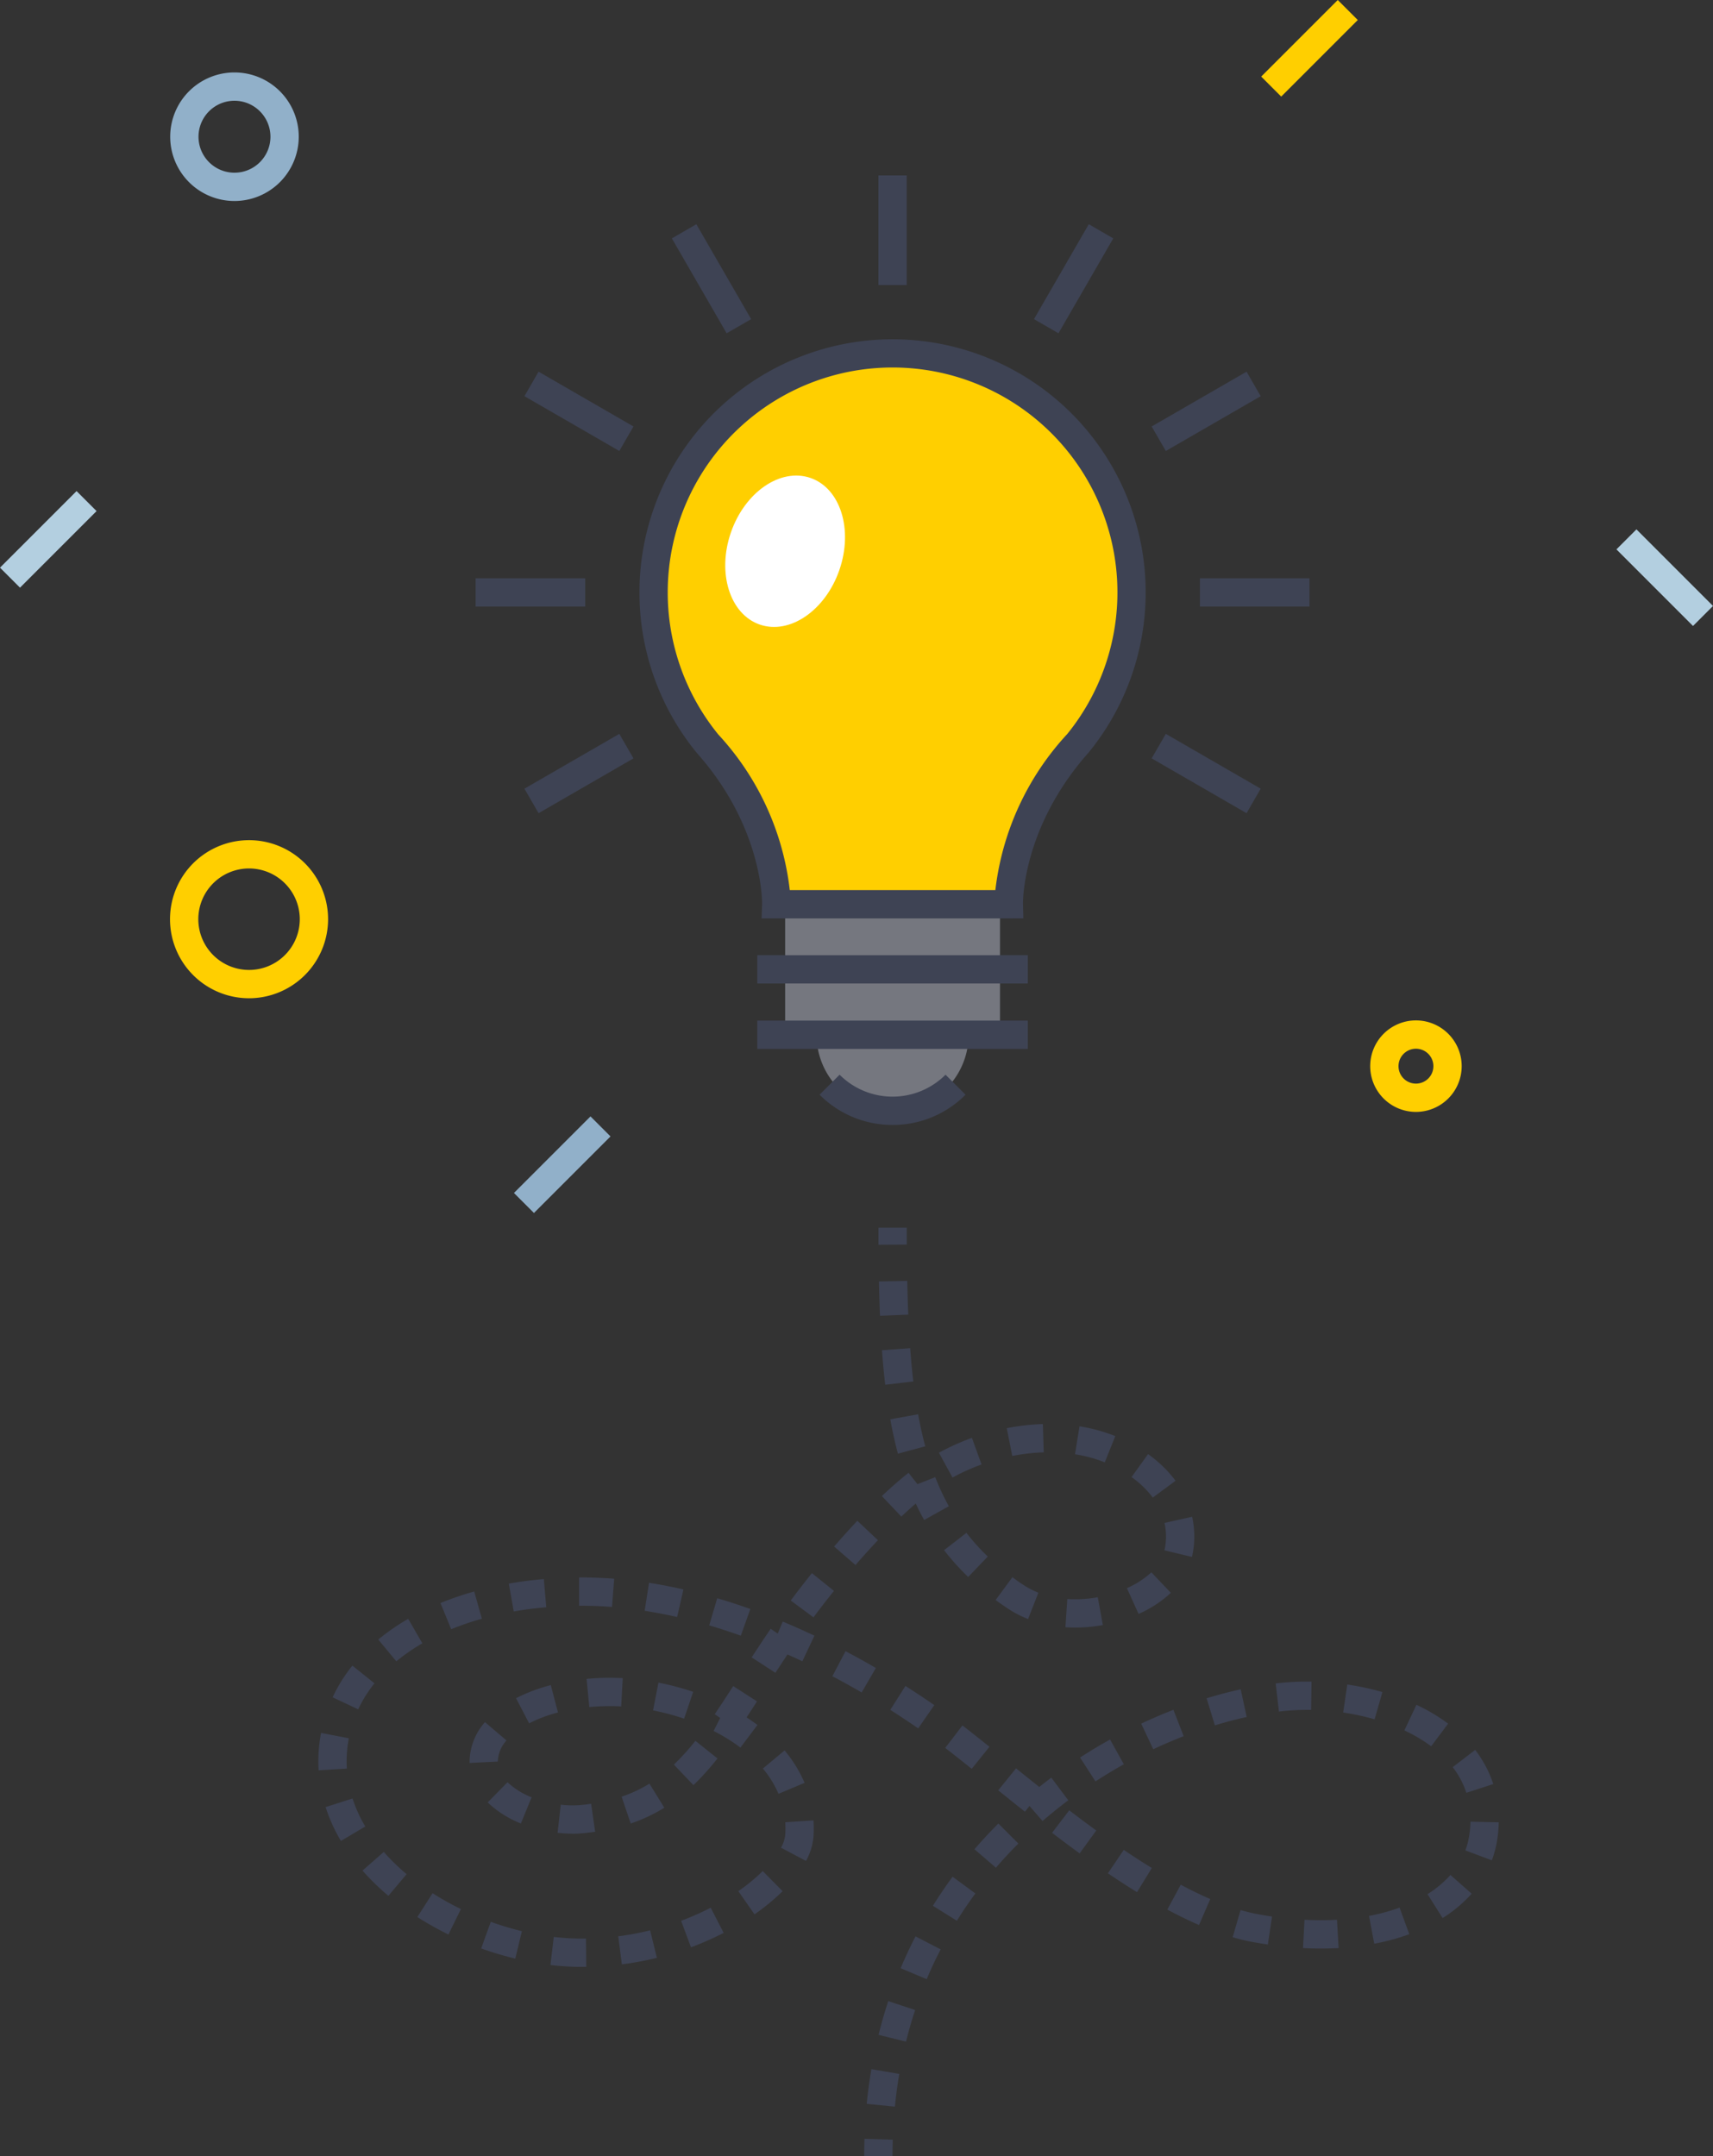 <svg xmlns="http://www.w3.org/2000/svg" width="151.335" height="190.461" viewBox="0 0 151.335 190.461">
  <rect x="0" y="0" width="151.335" height="190.461" fill="#333333" stroke="none"/>
  <g id="Group_9334" data-name="Group 9334" transform="translate(-350.115 -84.477)">
    <g id="Group_9325" data-name="Group 9325">
      <g id="Group_9315" data-name="Group 9315">
        <path id="Path_13815" data-name="Path 13815" d="M422.253,175.878a6.716,6.716,0,0,0,13.432,0h2.775V164.351H419.478v11.527Z" fill="#75777f"/>
        <path id="Path_13816" data-name="Path 13816" d="M428.969,115.693a21.114,21.114,0,0,1,16.364,34.455c-6.322,7.1-6.09,14.2-6.09,14.2H418.7s.232-7.1-6.09-14.2a21.113,21.113,0,0,1,16.364-34.455Z" fill="#ffcf00"/>
        <g id="Group_9311" data-name="Group 9311">
          <rect id="Rectangle_19983" data-name="Rectangle 19983" width="23.9" height="2.5" transform="translate(417.019 174.628)" fill="#3e4354"/>
        </g>
        <g id="Group_9312" data-name="Group 9312">
          <path id="Path_13817" data-name="Path 13817" d="M439.242,165.6H417.4l.043-1.292c0-.062.107-6.725-5.773-13.331a22.361,22.361,0,1,1,34.63-.04c-5.916,6.646-5.812,13.309-5.811,13.376l.034,1.283Zm-19.354-2.5H438.05a24.426,24.426,0,0,1,6.349-13.785,19.865,19.865,0,1,0-30.826.04A24.328,24.328,0,0,1,419.888,163.1Z" fill="#3e4354"/>
        </g>
        <g id="Group_9313" data-name="Group 9313">
          <path id="Path_13818" data-name="Path 13818" d="M428.969,183.844a9.06,9.06,0,0,1-6.448-2.671l1.768-1.767a6.619,6.619,0,0,0,9.359,0l1.768,1.767A9.059,9.059,0,0,1,428.969,183.844Z" fill="#3e4354"/>
        </g>
        <g id="Group_9314" data-name="Group 9314">
          <rect id="Rectangle_19984" data-name="Rectangle 19984" width="23.9" height="2.5" transform="translate(417.019 168.849)" fill="#3e4354"/>
        </g>
        <path id="Path_13819" data-name="Path 13819" d="M424.269,134.828c-1.237,3.576-4.385,5.733-7.031,4.818s-3.789-4.557-2.552-8.134,4.386-5.733,7.032-4.818S425.507,131.251,424.269,134.828Z" fill="#fff"/>
      </g>
      <g id="Group_9316" data-name="Group 9316">
        <rect id="Rectangle_19985" data-name="Rectangle 19985" width="2.5" height="9.68" transform="translate(427.719 99.973)" fill="#3e4354"/>
      </g>
      <g id="Group_9317" data-name="Group 9317">
        <rect id="Rectangle_19986" data-name="Rectangle 19986" width="2.499" height="9.681" transform="translate(409.47 105.533) rotate(-30.002)" fill="#3e4354"/>
      </g>
      <g id="Group_9318" data-name="Group 9318">
        <rect id="Rectangle_19987" data-name="Rectangle 19987" width="2.5" height="9.681" transform="matrix(0.5, -0.866, 0.866, 0.5, 396.445, 119.472)" fill="#3e4354"/>
      </g>
      <g id="Group_9319" data-name="Group 9319">
        <rect id="Rectangle_19988" data-name="Rectangle 19988" width="9.68" height="2.5" transform="translate(392.136 135.556)" fill="#3e4354"/>
      </g>
      <g id="Group_9320" data-name="Group 9320">
        <rect id="Rectangle_19989" data-name="Rectangle 19989" width="9.681" height="2.5" transform="translate(396.445 154.141) rotate(-30)" fill="#3e4354"/>
      </g>
      <g id="Group_9321" data-name="Group 9321">
        <rect id="Rectangle_19990" data-name="Rectangle 19990" width="2.5" height="9.681" transform="matrix(0.5, -0.866, 0.866, 0.5, 451.858, 151.465)" fill="#3e4354"/>
      </g>
      <g id="Group_9322" data-name="Group 9322">
        <rect id="Rectangle_19991" data-name="Rectangle 19991" width="9.681" height="2.499" transform="matrix(0.5, -0.866, 0.866, 0.5, 441.462, 112.666)" fill="#3e4354"/>
      </g>
      <g id="Group_9323" data-name="Group 9323">
        <rect id="Rectangle_19992" data-name="Rectangle 19992" width="9.681" height="2.5" transform="matrix(0.866, -0.5, 0.5, 0.866, 451.858, 122.148)" fill="#3e4354"/>
      </g>
      <g id="Group_9324" data-name="Group 9324">
        <rect id="Rectangle_19993" data-name="Rectangle 19993" width="9.681" height="2.5" transform="translate(456.121 135.556)" fill="#3e4354"/>
      </g>
    </g>
    <g id="Group_9329" data-name="Group 9329">
      <g id="Group_9326" data-name="Group 9326">
        <path id="Path_13820" data-name="Path 13820" d="M428.962,274.938h-2.5q0-.778.024-1.54l2.5.079Q428.963,274.2,428.962,274.938Z" fill="#3e4354"/>
      </g>
      <g id="Group_9327" data-name="Group 9327">
        <path id="Path_13821" data-name="Path 13821" d="M429.175,270.558l-2.489-.247c.1-1.03.241-2.06.412-3.064l2.464.42C429.4,268.613,429.27,269.586,429.175,270.558Zm.981-5.743-2.426-.6c.248-1,.537-2,.858-2.978l2.375.784C430.661,262.935,430.39,263.875,430.156,264.815Zm1.827-5.517-2.3-.969c.4-.949.841-1.9,1.315-2.811l2.221,1.148C432.771,257.524,432.356,258.409,431.983,259.3Zm-30.408-1.088-.485,0c-.764-.014-1.554-.068-2.347-.162l.295-2.483a20.786,20.786,0,0,0,2.1.145l.44,0,.307,0,.023,2.5Zm3.477-.221-.317-2.48a24.613,24.613,0,0,0,2.815-.525l.6,2.428A27.52,27.52,0,0,1,405.052,257.989Zm-9.414-.507a28.5,28.5,0,0,1-3.013-.9l.848-2.351a26.328,26.328,0,0,0,2.749.826Zm71.154-.89q-.766,0-1.56-.041l.129-2.5a26.636,26.636,0,0,0,2.87,0l.143,2.5C467.857,256.576,467.33,256.592,466.792,256.592Zm-55.632-.109-.873-2.341a24.077,24.077,0,0,0,2.614-1.155l1.147,2.221A26.278,26.278,0,0,1,411.16,256.483Zm50.963-.245q-.672-.1-1.358-.226c-.561-.1-1.152-.246-1.751-.42l.7-2.4c.521.151,1.031.274,1.516.364.426.08.846.149,1.261.211Zm9.4-.07-.462-2.457a17.255,17.255,0,0,0,2.7-.733l.857,2.348A19.573,19.573,0,0,1,471.519,256.168Zm-81.789-.816a27.411,27.411,0,0,1-2.749-1.542l1.348-2.106a24.94,24.94,0,0,0,2.5,1.4Zm66.31-.839c-.9-.387-1.842-.845-2.8-1.361l1.182-2.2c.9.483,1.777.908,2.61,1.267Zm-21.39-.374-2.123-1.321c.54-.868,1.126-1.732,1.742-2.569l2.013,1.48C435.7,252.515,435.156,253.325,434.65,254.139Zm42.909-.236-1.334-2.115a9.339,9.339,0,0,0,2.026-1.695l1.873,1.654A11.833,11.833,0,0,1,477.559,253.9Zm-60.79-.329-1.43-2.051a16.617,16.617,0,0,0,2.157-1.775l1.756,1.779A19.1,19.1,0,0,1,416.769,253.574Zm-32.345-1.638a21.069,21.069,0,0,1-2.288-2.23l1.881-1.648a18.554,18.554,0,0,0,2.016,1.966Zm66.138-.325c-.826-.508-1.692-1.068-2.572-1.664l1.4-2.07q1.233.837,2.48,1.6ZM438.1,249.453l-1.895-1.631c.668-.776,1.378-1.54,2.11-2.272l1.768,1.767C439.392,248.006,438.725,248.725,438.1,249.453Zm-16.779-.6-2.209-1.171a2.831,2.831,0,0,0,.372-1.11c.014-.2.021-.4.021-.592s-.006-.363-.018-.542l2.494-.166c.016.234.024.469.024.708s-.009.506-.026.764A5.331,5.331,0,0,1,421.318,248.856Zm60.593-.053-2.341-.877a6.462,6.462,0,0,0,.326-1.224,9,9,0,0,0,.124-1.311l2.5.056a11.861,11.861,0,0,1-.157,1.661A9.055,9.055,0,0,1,481.911,248.8Zm-36.417-.612c-.826-.6-1.64-1.21-2.437-1.819l1.517-1.986c.782.6,1.58,1.194,2.389,1.782Zm-65.263-1.1a14.688,14.688,0,0,1-1.355-2.988l2.381-.763a11.992,11.992,0,0,0,1.125,2.475Zm20.474-.642a12.172,12.172,0,0,1-1.334-.077l.281-2.484a8.8,8.8,0,0,0,1.885.02c.272-.028.536-.06.8-.1l.352,2.474q-.435.063-.894.108A10.265,10.265,0,0,1,400.7,246.452Zm5.124-.9-.8-2.368a11.831,11.831,0,0,0,2.458-1.151l1.313,2.127A14.375,14.375,0,0,1,405.829,245.553Zm-9.7,0a9.183,9.183,0,0,1-2.932-1.859l1.75-1.786a6.682,6.682,0,0,0,2.129,1.332Zm46.085-.219L441.066,244l-.4.508c-.814-.645-1.605-1.279-2.361-1.892l1.572-1.943c.662.535,1.348,1.087,2.054,1.647.351-.281.707-.555,1.064-.823l1.5,2C443.717,244.079,442.952,244.694,442.217,245.33Zm-23.325-2.4a8.908,8.908,0,0,0-1.381-2.234l1.918-1.6a11.356,11.356,0,0,1,1.765,2.864Zm60.769-.09a7.561,7.561,0,0,0-1.205-2.268l1.984-1.521a10.07,10.07,0,0,1,1.6,3.015Zm-68.289-.681-1.723-1.812a20.124,20.124,0,0,0,1.9-2.1L413.5,239.8A22.527,22.527,0,0,1,411.372,242.164Zm35.519-.335-1.358-2.1c.865-.559,1.758-1.1,2.652-1.592l1.214,2.185C448.554,240.792,447.71,241.3,446.891,241.829Zm-68.629-.972c-.016-.26-.024-.521-.024-.785a13.533,13.533,0,0,1,.17-2.119c.02-.128.044-.267.07-.4l2.456.474c-.021.105-.04.21-.056.316a11.012,11.012,0,0,0-.14,1.733c0,.211.006.421.02.629Zm57.7-.129c-.843-.677-1.627-1.3-2.341-1.848l1.52-1.984c.727.556,1.527,1.192,2.387,1.883ZM391.6,240.2l0-.123a5.362,5.362,0,0,1,1.36-3.484l1.9,1.619a2.872,2.872,0,0,0-.764,1.865ZM452,238.988l-1.065-2.261c.937-.441,1.894-.852,2.845-1.222l.906,2.33C453.79,238.185,452.886,238.572,452,238.988Zm-36.472-.147a16.066,16.066,0,0,0-2.37-1.466l.585-1.149-.487-.332c.534-.786,1.074-1.616,1.635-2.487l2.1,1.354q-.465.725-.918,1.413.5.324.958.671Zm61.024-.115a13.529,13.529,0,0,0-2.366-1.4l1.063-2.263a16.082,16.082,0,0,1,2.8,1.664Zm-45.32-1.58c-.753-.522-1.578-1.072-2.466-1.637l1.341-2.11c.918.583,1.771,1.153,2.549,1.692Zm26.212-.268-.732-2.391c1.015-.31,2.028-.577,3.012-.791l.531,2.444C459.342,236.339,458.395,236.587,457.446,236.878Zm-60.584-.179-1.154-2.219a14.8,14.8,0,0,1,3.07-1.157l.633,2.418A12.206,12.206,0,0,0,396.862,236.7Zm74.694-.354a21.226,21.226,0,0,0-2.776-.6l.362-2.475a23.794,23.794,0,0,1,3.105.667Zm-61-.059a21.481,21.481,0,0,0-2.747-.729l.48-2.454a24.162,24.162,0,0,1,3.067.814Zm52.549-.627-.287-2.484a23.832,23.832,0,0,1,2.728-.165l.438,0-.037,2.5-.4,0A21.332,21.332,0,0,0,463.1,235.659Zm-81.342-.195L379.5,234.4a13.92,13.92,0,0,1,1.746-2.8l1.951,1.565A11.384,11.384,0,0,0,381.76,235.464Zm20.416-.2-.241-2.489c.5-.048,1.017-.08,1.542-.094s1.092,0,1.653.025l-.137,2.5c-.486-.027-.965-.036-1.443-.022S402.623,235.22,402.176,235.263Zm24.061-1.291c-.824-.479-1.687-.96-2.588-1.433l1.164-2.213c.932.49,1.827.988,2.68,1.484Zm-7.617-1.735-2.1-1.363c.532-.816,1.088-1.66,1.681-2.527l.623.425.441-1.061c.93.388,1.874.807,2.8,1.245l-1.066,2.262q-.656-.311-1.316-.6C419.32,231.166,418.965,231.708,418.62,232.237Zm-33.493-1.014-1.594-1.926a19.422,19.422,0,0,1,2.643-1.829l1.252,2.164A16.723,16.723,0,0,0,385.127,231.223Zm30.435-2.266c-.936-.334-1.876-.641-2.792-.91l.706-2.4c.96.283,1.946.6,2.926.954Zm-25.588-.57-.946-2.315a27.814,27.814,0,0,1,2.98-1.019l.677,2.406A25.463,25.463,0,0,0,389.974,228.387Zm55.14-.147c-.291,0-.583-.01-.874-.029l.166-2.494a10.989,10.989,0,0,0,2.69-.158l.449,2.459A13.631,13.631,0,0,1,445.114,228.24Zm-4.175-.754a9.523,9.523,0,0,1-1.808-.939q-.546-.364-1.058-.74l1.483-2.014q.463.342.962.674a6.979,6.979,0,0,0,1.334.691Zm-18.958-.146-2.007-1.489c.567-.766,1.2-1.582,1.87-2.419L423.793,225C423.142,225.808,422.531,226.6,421.981,227.34Zm-12.045-.032c-.96-.219-1.926-.4-2.868-.55l.385-2.471c1,.156,2.021.352,3.038.583Zm40.766-.271-1.031-2.277a7.945,7.945,0,0,0,2.162-1.4l1.721,1.813A10.307,10.307,0,0,1,450.7,227.037Zm-55.2-.218-.438-2.462c1.006-.178,2.047-.314,3.094-.4l.215,2.491C397.4,226.527,396.431,226.653,395.5,226.819Zm8.68-.4c-.278-.022-.554-.04-.831-.055-.655-.036-1.307-.052-1.955-.052h-.124v-2.5h.124q1.039,0,2.09.056.444.024.887.058Zm31.467-2.648a21.649,21.649,0,0,1-2.132-2.368l1.976-1.53a19.193,19.193,0,0,0,1.887,2.093Zm-9.954-1.052-1.89-1.637c.667-.769,1.355-1.535,2.051-2.274l1.82,1.714C427,221.238,426.335,221.977,425.691,222.721ZM455.417,222l-2.432-.582a5.2,5.2,0,0,0,.14-1.216,5.611,5.611,0,0,0-.132-1.205l2.44-.542a8.063,8.063,0,0,1,.192,1.747A7.74,7.74,0,0,1,455.417,222Zm-23.658-3.26c-.261-.468-.509-.954-.741-1.454q-.618.53-1.275,1.152l-1.719-1.814c.826-.782,1.619-1.473,2.358-2.053l.785,1,1.573-.614a21.237,21.237,0,0,0,1.2,2.566Zm20.2-1.981a8.347,8.347,0,0,0-1.878-1.808l1.457-2.033a10.919,10.919,0,0,1,2.431,2.355Zm-17.695-1.769-1.2-2.192a20.674,20.674,0,0,1,2.917-1.314l.849,2.351A18.256,18.256,0,0,0,434.26,214.992Zm13.452-1.342a12.248,12.248,0,0,0-2.628-.716l.394-2.469a14.814,14.814,0,0,1,3.164.865Zm-8.174-.566-.484-2.453a19.653,19.653,0,0,1,3.19-.365l.076,2.5A17.117,17.117,0,0,0,439.538,213.084Zm-10.1-.2c-.256-.955-.483-1.977-.674-3.038l2.461-.443c.178.993.389,1.945.627,2.831Zm-1.123-6.089c-.112-.955-.209-1.981-.287-3.049l2.494-.181c.075,1.031.167,2.019.276,2.938Zm-.461-6.09q-.062-1.47-.092-3.034l2.5-.05q.03,1.536.09,2.979Z" fill="#3e4354"/>
      </g>
      <g id="Group_9328" data-name="Group 9328">
        <path id="Path_13822" data-name="Path 13822" d="M427.723,194.43l0-1.507h2.5l0,1.493Z" fill="#3e4354"/>
      </g>
    </g>
    <path id="Path_13823" data-name="Path 13823" d="M372.116,172.653a6.982,6.982,0,1,1,6.983-6.983A6.991,6.991,0,0,1,372.116,172.653Zm0-11.465a4.482,4.482,0,1,0,4.483,4.482A4.487,4.487,0,0,0,372.116,161.188Z" fill="#ffcf00"/>
    <path id="Path_13824" data-name="Path 13824" d="M370.829,102.232a5.678,5.678,0,1,1,5.679-5.678A5.685,5.685,0,0,1,370.829,102.232Zm0-8.856a3.178,3.178,0,1,0,3.179,3.178A3.182,3.182,0,0,0,370.829,93.376Z" fill="#91b0c9"/>
    <path id="Path_13825" data-name="Path 13825" d="M475.208,182.692a4.041,4.041,0,1,1,4.04-4.041A4.045,4.045,0,0,1,475.208,182.692Zm0-5.581a1.541,1.541,0,1,0,1.54,1.54A1.542,1.542,0,0,0,475.208,177.111Z" fill="#ffcf00"/>
    <g id="Group_9330" data-name="Group 9330">
      <rect id="Rectangle_19994" data-name="Rectangle 19994" width="2.5" height="9.566" transform="translate(492.919 133.005) rotate(-44.998)" fill="#b3cfe0"/>
    </g>
    <g id="Group_9331" data-name="Group 9331">
      <rect id="Rectangle_19995" data-name="Rectangle 19995" width="9.566" height="2.5" transform="matrix(0.707, -0.707, 0.707, 0.707, 395.519, 189.853)" fill="#91b0c9"/>
    </g>
    <g id="Group_9332" data-name="Group 9332">
      <rect id="Rectangle_19996" data-name="Rectangle 19996" width="9.566" height="2.5" transform="translate(350.115 134.619) rotate(-45)" fill="#b3cfe0"/>
    </g>
    <g id="Group_9333" data-name="Group 9333">
      <rect id="Rectangle_19997" data-name="Rectangle 19997" width="9.566" height="2.5" transform="translate(461.536 91.242) rotate(-45)" fill="#ffcf00"/>
    </g>
  </g>
</svg>
